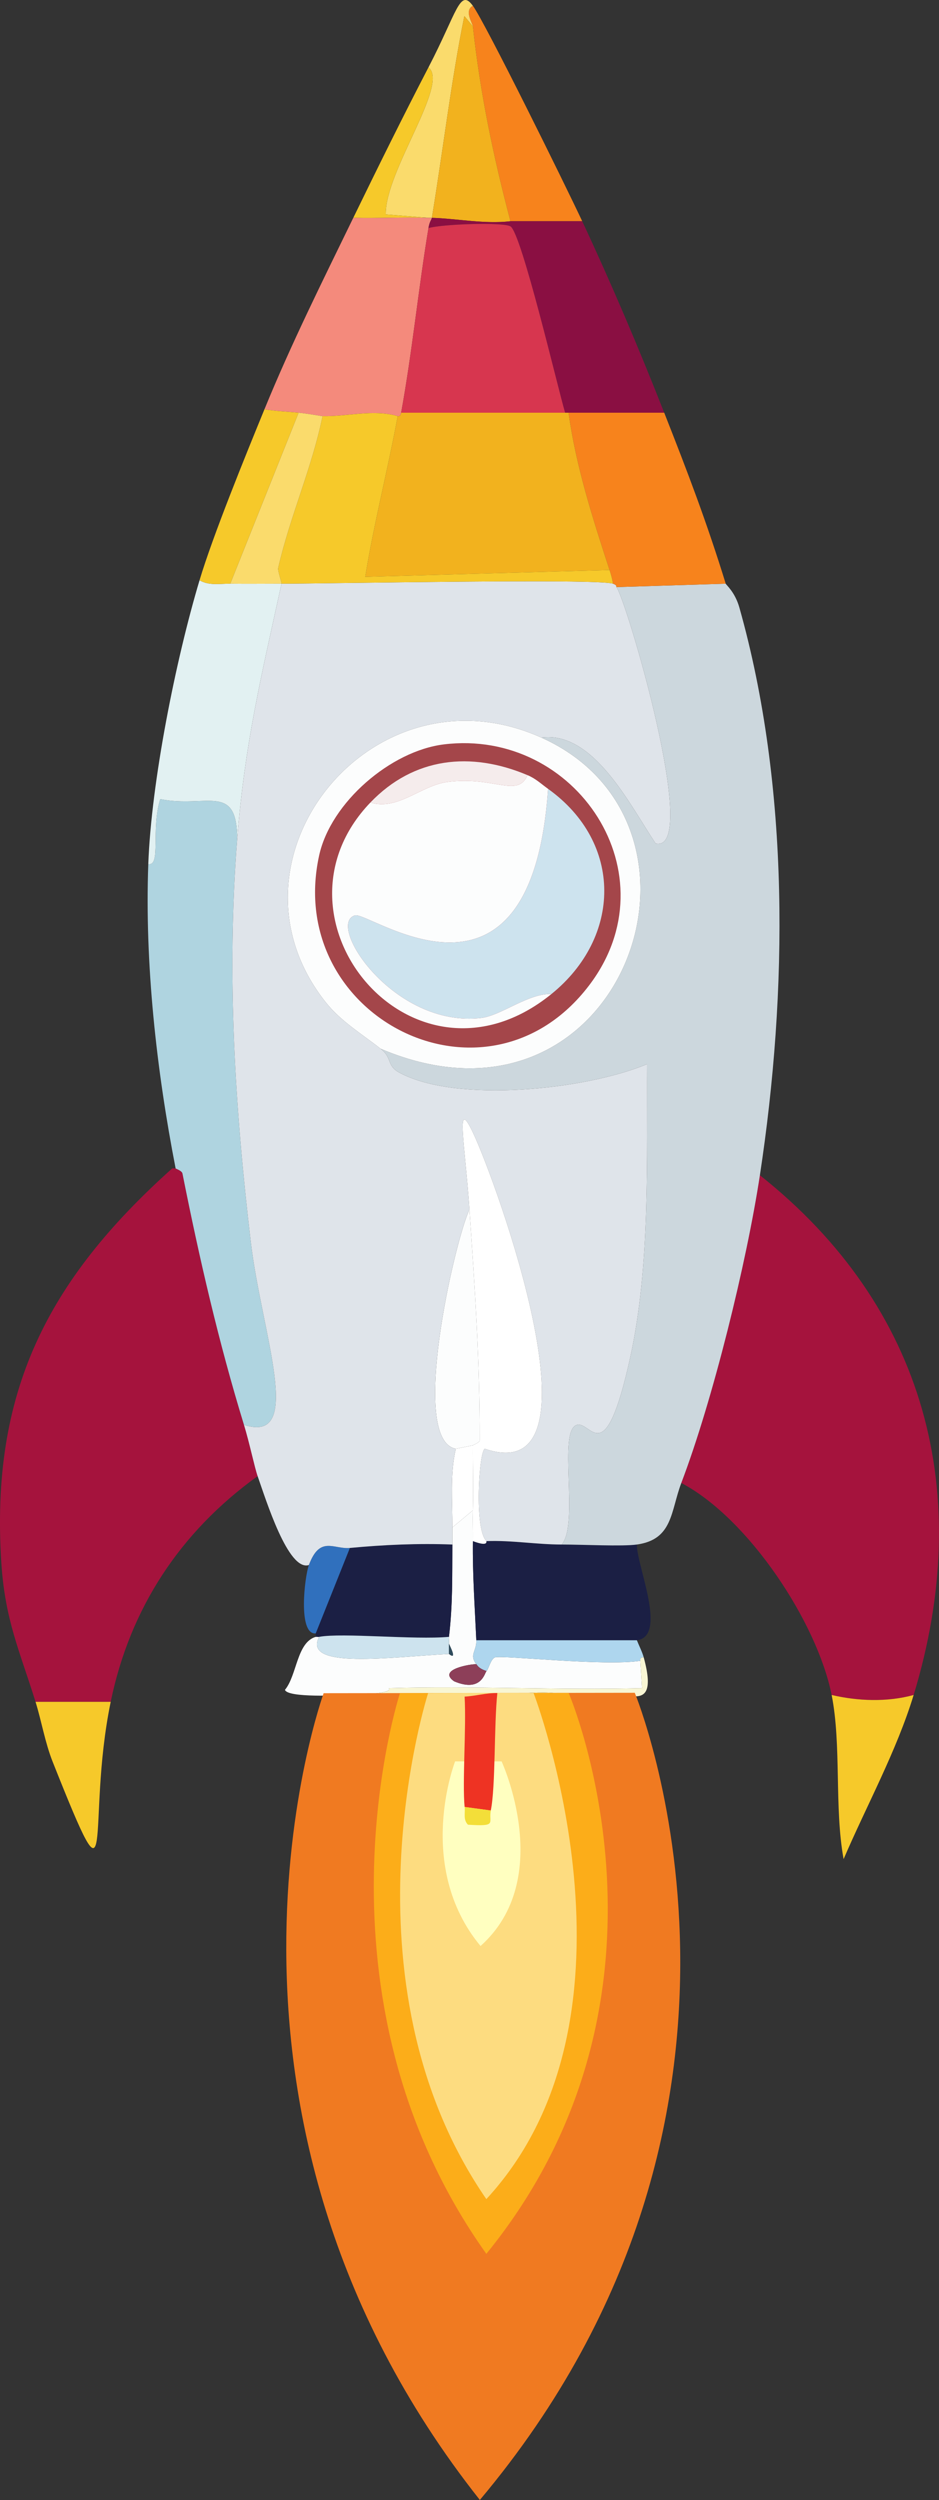 <?xml version="1.0" encoding="UTF-8"?>
<svg id="Layer_2" data-name="Layer 2" xmlns="http://www.w3.org/2000/svg" viewBox="0 0 137.41 365.57"><rect x="0" y="0" width="137.41" height="365.57" fill="#333333" stroke="none"/>
  <defs>
    <style>
      .cls-1 {
        fill: #ffffc0;
      }

      .cls-1, .cls-2, .cls-3, .cls-4, .cls-5, .cls-6, .cls-7, .cls-8, .cls-9, .cls-10, .cls-11, .cls-12, .cls-13, .cls-14, .cls-15, .cls-16, .cls-17, .cls-18, .cls-19, .cls-20, .cls-21, .cls-22, .cls-23, .cls-24, .cls-25, .cls-26, .cls-27, .cls-28, .cls-29, .cls-30 {
        stroke-width: 0px;
      }

      .cls-2 {
        fill: #d7364f;
      }

      .cls-3 {
        fill: #a5133d;
      }

      .cls-4 {
        fill: #f5ecec;
      }

      .cls-5 {
        fill: #3070bd;
      }

      .cls-6 {
        fill: #ee3323;
      }

      .cls-7 {
        fill: #aed6ee;
      }

      .cls-8 {
        fill: #f8f6d4;
      }

      .cls-9 {
        fill: #faf1ac;
      }

      .cls-10 {
        fill: #f7831c;
      }

      .cls-11 {
        fill: #dfe4ea;
      }

      .cls-12 {
        fill: #8d3f59;
      }

      .cls-13 {
        fill: #fadb6c;
      }

      .cls-14 {
        fill: #1b1f44;
      }

      .cls-15 {
        fill: #a4464a;
      }

      .cls-16 {
        fill: #afd4e0;
      }

      .cls-17 {
        fill: #8a0f42;
      }

      .cls-18 {
        fill: #f6c92a;
      }

      .cls-19 {
        fill: #ccd7dd;
      }

      .cls-20 {
        fill: #f07a21;
      }

      .cls-21 {
        fill: #cde3ee;
      }

      .cls-22 {
        fill: #f48a7c;
      }

      .cls-23 {
        fill: #fddc80;
      }

      .cls-24 {
        fill: #f2b21e;
      }

      .cls-25 {
        fill: #f3de39;
      }

      .cls-26 {
        fill: #fcad19;
      }

      .cls-27 {
        fill: #fcfdfd;
      }

      .cls-28 {
        fill: #fff;
      }

      .cls-29 {
        fill: #2f4b5c;
      }

      .cls-30 {
        fill: #e2f1f2;
      }
    </style>
  </defs>
  <g id="old">
    <g>
      <g>
        <g>
          <g>
            <path class="cls-3" d="M35.7,208.35c.82,2.67,1.55,6.22,2,7.5-11.35,8.17-18.69,19.35-21.5,33H5.2c-2.3-7.39-4.45-11.9-5-20.25-1.64-25.02,6.72-41.37,25-57.75h.5c.01.06.91.32,1,.75,2.47,12.4,5.29,24.66,9,36.75Z"/>
            <path class="cls-18" d="M16.2,248.85c-3.73,18.12,1.12,32.94-8.5,8.75-1.11-2.8-1.62-5.91-2.5-8.75h11Z"/>
          </g>
          <g>
            <path class="cls-3" d="M133.7,247.85c-3.88,1.07-8.2.89-12,0-2.11-10.57-12.13-25.81-22-31,4.61-12.09,9.55-32.19,11.5-45,24.32,19.28,31.44,46.64,22.5,76Z"/>
            <path class="cls-18" d="M133.7,247.85c-2.5,8.2-6.87,16.13-10.25,24-1.38-7.52-.29-16.66-1.75-24,3.8.89,8.12,1.07,12,0Z"/>
          </g>
        </g>
        <g>
          <path class="cls-10" d="M85.2,32.35h-10.5c-2.51-9.49-4.44-18.75-5.5-28.5-.05-.43-1.32-2.33,0-3,1.78,2.42,13.53,26.22,16,31.5Z"/>
          <path class="cls-13" d="M69.2.85c-1.32.67-.05,2.57,0,3l-1.25-1.5c-1.94,9.56-3.13,19.7-4.75,29.5-.17,0-.33,0-.5,0l-6.25-.5c-.08-6.39,9.35-19.05,6.25-21.5,4.21-8.09,4.58-11.61,6.5-9Z"/>
          <path class="cls-18" d="M62.7,31.85c-3.66-.12-7.34.09-11,0,3.58-7.35,7.23-14.75,11-22,3.1,2.45-6.33,15.11-6.25,21.5l6.25.5Z"/>
          <path class="cls-24" d="M69.2,3.85c1.06,9.75,2.99,19.01,5.5,28.5-3.84.44-7.71-.38-11.5-.5,1.62-9.8,2.81-19.94,4.75-29.5l1.25,1.5Z"/>
        </g>
        <g>
          <path class="cls-27" d="M69.2,211.35l-2.5.5c-6.89-1.28-.14-30.46,2-35,.78,11.38,1.53,22.33,1.5,33.75,0,.36-1,.69-1,.75Z"/>
          <path class="cls-28" d="M69.2,211.35c-.02,3.16.08,6.34,0,9.5l-3,2.5c.02-3.82-.37-7.74.5-11.5l2.5-.5Z"/>
          <path class="cls-6" d="M73.2,247.85c-.79,4.5-.38,13.14-1.5,16.5l-6-.5c-.55-3.51.4-11.08,0-15.5,2.47-.07,4.93-.53,7.5-.5Z"/>
          <g>
            <path class="cls-27" d="M69.2,220.85c-.04,1.5.02,3,0,4.5-.06,4.92.28,9.61.5,14.5.07,1.58-1.08,2.11,0,3.5-.73-.05-5.78.74-3.25,2.5,4.02,1.7,4.48-1.28,4.75-1.5.29-.23.6-1.78,1.25-2,1.01-.34,16.08,1.33,21.25.5l.25,4c-12.32.32-24.69-.37-37,0-.32,0,1.56.77-5.75,1-1.49.05-9.11.44-9.5-.75,1.77-2.14,1.72-6.93,4.5-7.75.15-.04.34.03.5,0-2.52,4.81,10.6,2.94,19,2.5,1.35,1.07-.01-1.43,0-1.5.06-.31-.04-.68,0-1,.56-4.66.47-8.86.5-13.5,0-.83,0-1.67,0-2.5l3-2.5Z"/>
            <g>
              <path class="cls-14" d="M66.2,225.85c-.03,4.64.06,8.84-.5,13.5-5.08.46-15.6-.63-19,0-.16.03-.35-.04-.5,0v-.5l5-12.5c5.05-.47,9.94-.69,15-.5Z"/>
              <path class="cls-5" d="M51.2,226.35l-5,12.5c-2.64.21-1.62-8.32-1-10,1.62-4.35,3.63-2.28,6-2.5Z"/>
              <path class="cls-14" d="M71.2,225.35c3.68-.14,7.31.49,11,.5,3.13,0,8.84.3,11,0-.06,3.03,4.54,13.4,0,14h-23.5c-.22-4.89-.56-9.58-.5-14.5,2.38.89,1.9,0,2,0Z"/>
            </g>
            <path class="cls-7" d="M93.2,239.85c.3.76.8,1.75,1,2.5-.62-.05-.47.49-.5.5-5.17.83-20.24-.84-21.25-.5-.65.22-.96,1.77-1.25,2-1.31-.41-1.41-.99-1.5-1-1.08-1.39.07-1.92,0-3.5h23.5Z"/>
            <path class="cls-21" d="M65.7,239.35c-.04.32.06.69,0,1v1.5c-8.4.44-21.52,2.31-19-2.5,3.4-.63,13.92.46,19,0Z"/>
            <path class="cls-12" d="M71.2,244.35c-.27.22-.73,3.2-4.75,1.5-2.53-1.76,2.52-2.55,3.25-2.5.09,0,.19.59,1.5,1Z"/>
            <path class="cls-29" d="M65.7,241.85v-1.5c-.01.07,1.35,2.57,0,1.5Z"/>
          </g>
          <g>
            <path class="cls-8" d="M96.2,303.85c-.29.16-4.3,4.04-5.25,4-.95-.04-2.82-3.16-3.75-4-2.16-18.42-3.29-36.62-4-55.25-.7-1.97-7.97-.73-10-.75-2.57-.03-5.03.43-7.5.5-1.37.04-7.57-1.32-8.5-.25-.03,21.14-1.78,42.18-3.5,63.25-2.57-2.81-6.48-7.45-10-7.5l7.5-56c7.31-.23,5.43-.99,5.75-1,12.31-.37,24.68.32,37,0l-.25-4s-.12-.55.5-.5c2.93,10.71-5.78,2-6,7.25-.11,2.74,7.91,45.51,8,54.25Z"/>
            <path class="cls-9" d="M87.2,303.85c-6.45-5.8-9.57-9.09-19.25-7.5-8.44,1.39-10.78,9.22-13.25,16.25-1.39,1.02-.86-1.09-1-1.25,1.72-21.07,3.47-42.11,3.5-63.25.93-1.07,7.13.29,8.5.25.4,4.42-.55,11.99,0,15.5.15.94-.38,1.79.75,2.5,6.89.27,4.66-.22,5.25-2,1.12-3.36.71-12,1.5-16.5,2.03.02,9.3-1.22,10,.75.71,18.63,1.84,36.83,4,55.25Z"/>
            <path class="cls-25" d="M71.7,264.35c-.59,1.78,1.64,2.27-5.25,2-1.13-.71-.6-1.56-.75-2.5l6,.5Z"/>
          </g>
        </g>
        <g>
          <path class="cls-19" d="M106.2,85.35c.06.19,1.36,1.22,2,3.5,7.41,26.26,7.08,56.22,3,83-1.95,12.81-6.89,32.91-11.5,45-1.57,4.13-1.21,8.26-6.5,9-2.16.3-7.87,0-11,0,2.61-3.09-.66-16.75,2.25-17.5,2.09-.54,4.06,6.94,7.75-9.75,3.01-13.59,2.42-29.15,2.5-43-9,3.76-27.9,5.75-36.25,1.25-1.94-1.05-.98-2.11-2.75-3.5,35.16,14.91,52.21-32.6,23.5-45.5,7.65-1.01,12.95,9.83,16.75,15.5,6.71,1.45-4.42-36.03-5.75-37.5l16-.5Z"/>
          <path class="cls-16" d="M34.7,122.85c-1.55,19.72-.32,39.14,2,58.75,1.58,13.37,7.96,29.66-1,26.75-3.71-12.09-6.53-24.35-9-36.75-.09-.43-.99-.69-1-.75-2.8-14.35-4.53-29.92-4-44.5,1.9.32.36-5.09,1.75-9.5,6.79,1.37,11.31-2.53,11.25,6Z"/>
          <path class="cls-22" d="M62.7,31.85c.17,0,.33,0,.5,0-.05.32-.33.47-.5,1.5-1.48,8.92-2.38,18.13-4,27-.13.69-.49.47-.5.5-3.59-1.05-7.43.09-11,0-.18,0-2.08-.36-3.5-.5-1.67-.16-3.34-.23-5-.5,3.93-9.61,8.47-18.69,13-28,3.66.09,7.34-.12,11,0Z"/>
          <path class="cls-30" d="M33.7,85.35c2.5.03,5,0,7.5,0-2.97,13.55-5.39,23.39-6.5,37.5.06-8.53-4.46-4.63-11.25-6-1.39,4.41.15,9.82-1.75,9.5.44-12.02,4.01-29.84,7.5-41.5,1.38.82,3,.48,4.5.5Z"/>
          <path class="cls-17" d="M74.7,32.35h10.5c4.27,9.13,8.26,18.5,12,28h-14.5c-1.11-3.76-6.39-26.29-8-27.25-1.05-.63-9.9-.35-12,.25.17-1.03.45-1.18.5-1.5,3.79.12,7.66.94,11.5.5Z"/>
          <path class="cls-11" d="M89.7,85.35c.67.23.44.43.5.5,1.33,1.47,12.46,38.95,5.75,37.5-3.8-5.67-9.1-16.51-16.75-15.5-24.78-11.13-48.08,17.97-31.5,38.75,2.18,2.74,5.29,4.62,8,6.75,1.77,1.39.81,2.45,2.75,3.5,8.35,4.5,27.25,2.51,36.25-1.25-.08,13.85.51,29.41-2.5,43-3.69,16.69-5.66,9.21-7.75,9.75-2.91.75.36,14.41-2.25,17.5-3.69,0-7.32-.64-11-.5-1.82-1.52-1.13-13.15-.25-13.5,18.1,6.18,1.62-39.18-1.75-46.25-2.59-5.43-1.16,1.58-.5,11.25-2.14,4.54-8.89,33.72-2,35-.87,3.76-.48,7.68-.5,11.5,0,.83,0,1.67,0,2.5-5.06-.19-9.95.03-15,.5-2.37.22-4.38-1.85-6,2.5-3.03.97-6.29-9.58-7.5-13-.45-1.28-1.18-4.83-2-7.5,8.96,2.91,2.58-13.38,1-26.75-2.32-19.61-3.55-39.03-2-58.75,1.11-14.11,3.53-23.95,6.5-37.5,6.66,0,46.21-.78,48.5,0Z"/>
          <path class="cls-2" d="M82.7,60.35h-24c1.62-8.87,2.52-18.08,4-27,2.1-.6,10.95-.88,12-.25,1.61.96,6.89,23.49,8,27.25Z"/>
          <g>
            <path class="cls-10" d="M97.2,60.35c3.45,8.75,6.2,15.94,9,25l-16,.5c-.06-.07.17-.27-.5-.5-.09-.65-.3-1.38-.5-2-2.46-7.54-4.91-15.14-6-23h14Z"/>
            <path class="cls-18" d="M43.7,60.35l-10,25c-1.5-.02-3.12.32-4.5-.5,1.94-6.49,6.74-18.27,9.5-25,1.66.27,3.33.34,5,.5Z"/>
            <path class="cls-24" d="M82.7,60.35h.5c1.09,7.86,3.54,15.46,6,23l-35.75,1c1.28-7.89,3.3-15.64,4.75-23.5,0-.03.37.19.5-.5h24Z"/>
            <path class="cls-18" d="M58.2,60.85c-1.45,7.86-3.47,15.61-4.75,23.5l35.75-1c.2.62.41,1.35.5,2-2.29-.78-41.84,0-48.5,0,.03-.14-.57-1.93-.5-2.25,1.69-7.46,4.97-14.72,6.5-22.25,3.57.09,7.41-1.05,11,0Z"/>
            <path class="cls-13" d="M47.2,60.85c-1.53,7.53-4.81,14.79-6.5,22.25-.07.32.53,2.11.5,2.25-2.5,0-5,.03-7.5,0l10-25c1.42.14,3.32.5,3.5.5Z"/>
          </g>
          <path class="cls-28" d="M71.2,225.35c-.1,0,.38.89-2,0,.02-1.5-.04-3,0-4.5.08-3.16-.02-6.34,0-9.5,0-.06,1-.39,1-.75.03-11.42-.72-22.37-1.5-33.75-.66-9.67-2.09-16.68.5-11.25,3.37,7.07,19.85,52.43,1.75,46.25-.88.35-1.57,11.98.25,13.5Z"/>
          <g>
            <path class="cls-27" d="M79.2,107.85c28.71,12.9,11.66,60.41-23.5,45.5-2.71-2.13-5.82-4.01-8-6.75-16.58-20.78,6.72-49.88,31.5-38.75Z"/>
            <g>
              <path class="cls-15" d="M64.95,108.85c19.36-2.38,33.6,19.05,21.25,35.25-15.01,19.7-44.66,4.6-39.5-19,1.7-7.79,10.51-15.3,18.25-16.25Z"/>
              <path class="cls-27" d="M80.2,115.35c-2.44,35.84-26.12,17.89-28.25,18.5-4.35,1.25,5.68,16.53,18.5,15,2.9-.35,6.86-3.61,10.25-3.5-20.13,16.3-42.85-10.96-26.5-28,4.03,1.22,7.38-2.48,11.25-3,6.85-.92,10.26,2.4,11.75-1,1.21.51,1.97,1.26,3,2Z"/>
              <path class="cls-21" d="M80.7,145.35c-3.39-.11-7.35,3.15-10.25,3.5-12.82,1.53-22.85-13.75-18.5-15,2.13-.61,25.81,17.34,28.25-18.5,11.01,7.88,10.76,21.69.5,30Z"/>
              <path class="cls-4" d="M77.2,113.35c-1.49,3.4-4.9.08-11.75,1-3.87.52-7.22,4.22-11.25,3,6.36-6.63,14.69-7.51,23-4Z"/>
            </g>
          </g>
        </g>
      </g>
      <g>
        <g>
          <path class="cls-20" d="M47.36,247.59s-22.2,61.02,22.86,117.97c47.94-57.05,22.67-118.03,22.67-118.03"/>
          <path class="cls-26" d="M83.23,247.55h-12.35s-12.35.03-12.35.03c0,0-14.4,44.02,12.64,81.99,30.96-38.03,12.05-82.01,12.05-82.01Z"/>
          <path class="cls-23" d="M78.09,247.56h-7.72s-7.72.02-7.72.02c0,0-13.51,42.01,8.52,73.99,24.97-27.03,6.91-74.01,6.91-74.01Z"/>
        </g>
        <path class="cls-1" d="M73.4,257.56h-6.8s-5.97,15.32,3.72,27c11.01-9.85,3.08-27,3.08-27Z"/>
        <path class="cls-6" d="M72.78,247.57c-.5,4.68-.24,13.68-.96,17.18l-3.83-.52c-.35-3.65.26-11.53,0-16.14,1.58-.08,3.15-.55,4.79-.52Z"/>
        <path class="cls-25" d="M71.83,264.74c-.38,1.85,1.04,2.36-3.35,2.08-.72-.74-.39-1.62-.48-2.6l3.83.52Z"/>
      </g>
    </g>
  </g>
</svg>